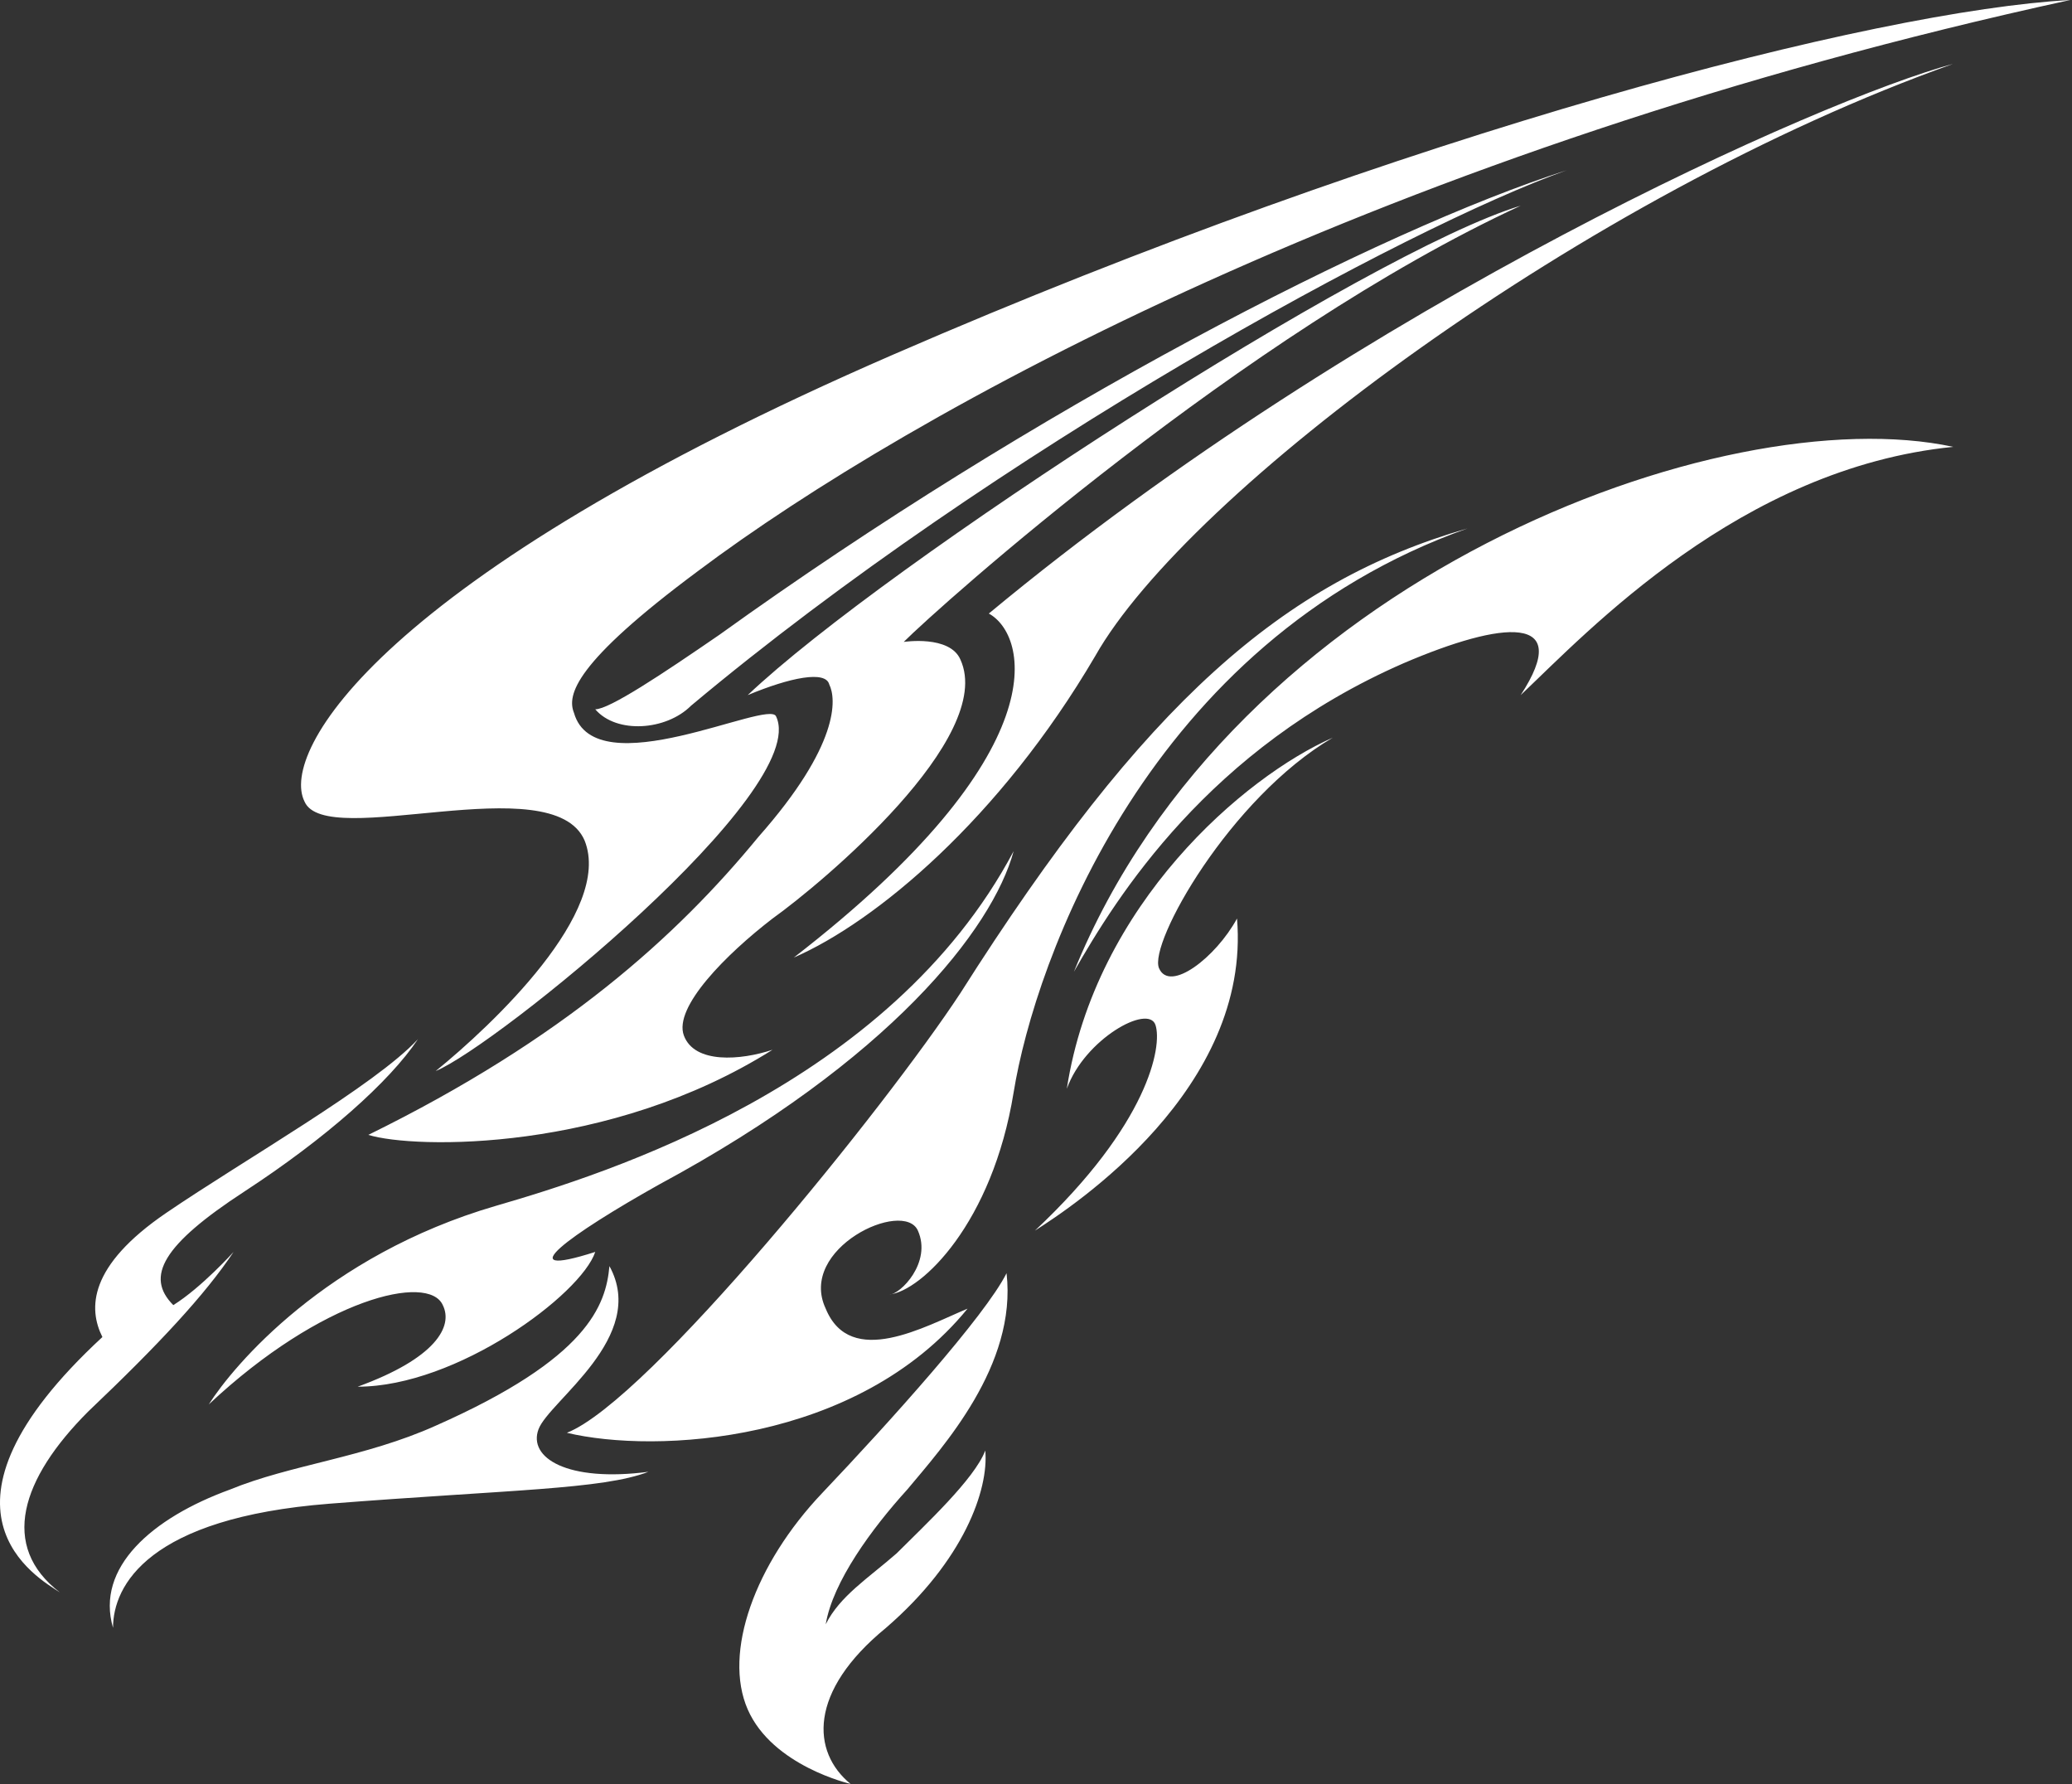 <svg width="676" height="582" viewBox="0 0 676 582" fill="none" xmlns="http://www.w3.org/2000/svg">
<rect x="0" y="0" width="676" height="582" fill="#333333" stroke="none"/>
<path d="M19.527 519.4C12.586 514.773 -27.902 492.794 33.408 436.111C28.781 426.856 28.781 412.975 54.231 395.623C79.68 378.271 122.481 353.979 136.363 338.94C127.109 352.822 106.286 371.33 79.68 388.682C53.074 406.034 47.29 416.445 56.544 425.7C65.799 419.916 76.21 408.348 76.21 408.348C66.955 422.229 51.917 438.424 28.781 460.404C6.802 482.383 -0.139 504.362 19.527 519.4ZM144.461 425.7C147.931 432.641 142.147 443.052 116.698 452.306C149.088 452.306 189.575 422.229 194.203 408.348C165.283 417.602 186.105 402.564 215.025 386.369C290.216 345.881 323.763 303.08 330.704 277.63C290.216 353.979 197.673 382.898 161.812 393.31C106.286 409.505 76.21 445.365 68.112 458.09C105.13 423.386 139.833 415.289 144.461 425.7ZM36.879 530.968C36.879 517.086 48.447 495.107 107.443 490.48C166.44 485.853 196.516 485.853 211.555 480.069C184.948 483.539 172.224 475.442 175.694 466.188C179.164 456.933 211.554 436.111 198.83 412.975C197.673 425.7 191.889 443.052 142.147 465.031C119.011 475.442 94.718 477.755 75.053 485.853C49.603 495.107 31.095 511.302 36.879 530.968ZM315.666 426.857C301.784 432.641 277.492 446.522 269.394 426.857C260.14 407.191 294.844 390.996 299.471 401.407C304.098 411.818 293.687 422.229 290.216 422.229C300.628 421.073 323.763 399.094 330.704 356.292C337.645 313.491 374.662 209.379 478.774 172.362C418.62 189.714 373.505 229.045 313.352 323.902C289.06 360.919 211.554 456.933 184.948 467.344C213.868 474.285 279.805 470.815 315.666 426.857ZM328.391 415.289C321.45 429.17 290.216 463.874 268.237 487.01C246.258 510.146 235.847 539.065 243.945 557.574C252.042 576.083 277.492 581.867 277.492 581.867C264.767 571.456 263.61 551.79 289.06 530.968C314.509 508.989 322.607 485.853 321.45 473.128C317.979 482.383 301.784 497.421 292.53 506.675C283.276 514.773 274.021 520.557 269.394 529.811C271.708 515.93 284.432 498.578 296 485.853C307.568 471.971 331.861 445.365 328.391 415.289ZM337.645 401.407C350.37 393.31 408.209 355.135 403.582 299.609C396.641 312.334 381.603 323.902 378.133 315.804C374.662 307.707 401.269 260.278 434.815 240.613C405.896 253.338 357.31 294.982 348.056 355.135C353.84 338.94 374.662 327.372 376.976 334.313C379.289 341.254 374.662 366.703 337.645 401.407ZM120.168 370.174C135.206 374.801 198.83 375.958 252.042 342.411C241.631 345.881 226.593 347.038 223.122 337.783C219.652 328.529 237.004 311.177 252.042 299.609C268.237 288.041 324.92 240.613 313.352 215.163C309.882 207.066 294.844 209.379 294.844 209.379C306.411 197.812 405.896 108.739 496.125 67.094C446.383 82.132 289.06 183.93 243.945 226.731C257.826 220.947 269.394 218.634 270.551 223.261C272.865 227.888 274.021 242.926 247.415 273.003C220.809 305.393 183.791 338.94 120.168 370.174ZM142.147 349.351C161.812 341.254 264.767 257.965 253.199 233.672C250.885 227.888 194.203 256.808 187.262 232.515C184.948 226.731 187.262 216.32 227.75 186.244C297.157 134.188 452.167 48.585 675.428 0C611.805 3.47 459.108 42.801 291.373 115.679C123.638 188.557 91.248 245.24 99.346 261.435C106.286 277.63 180.321 249.867 190.732 274.16C199.987 297.296 160.656 334.313 142.147 349.351ZM258.983 312.334C285.589 300.766 326.077 267.219 357.31 214.007C387.387 160.794 516.948 63.624 637.254 20.822C594.453 32.39 445.227 98.327 322.607 200.125C335.331 207.066 345.742 245.24 258.983 312.334ZM350.37 316.961C364.251 292.669 394.328 244.083 457.951 216.32C490.342 202.439 513.477 200.125 496.125 226.731C518.105 205.909 567.847 152.697 637.254 145.756C562.063 129.561 402.425 188.557 350.37 316.961ZM234.69 207.066C216.182 219.791 198.83 231.359 194.203 231.359C201.143 239.456 217.338 238.299 225.436 230.202C324.92 146.913 459.108 74.035 511.164 55.526C449.854 75.192 337.645 133.031 234.69 207.066Z" fill="white"/>
</svg>
